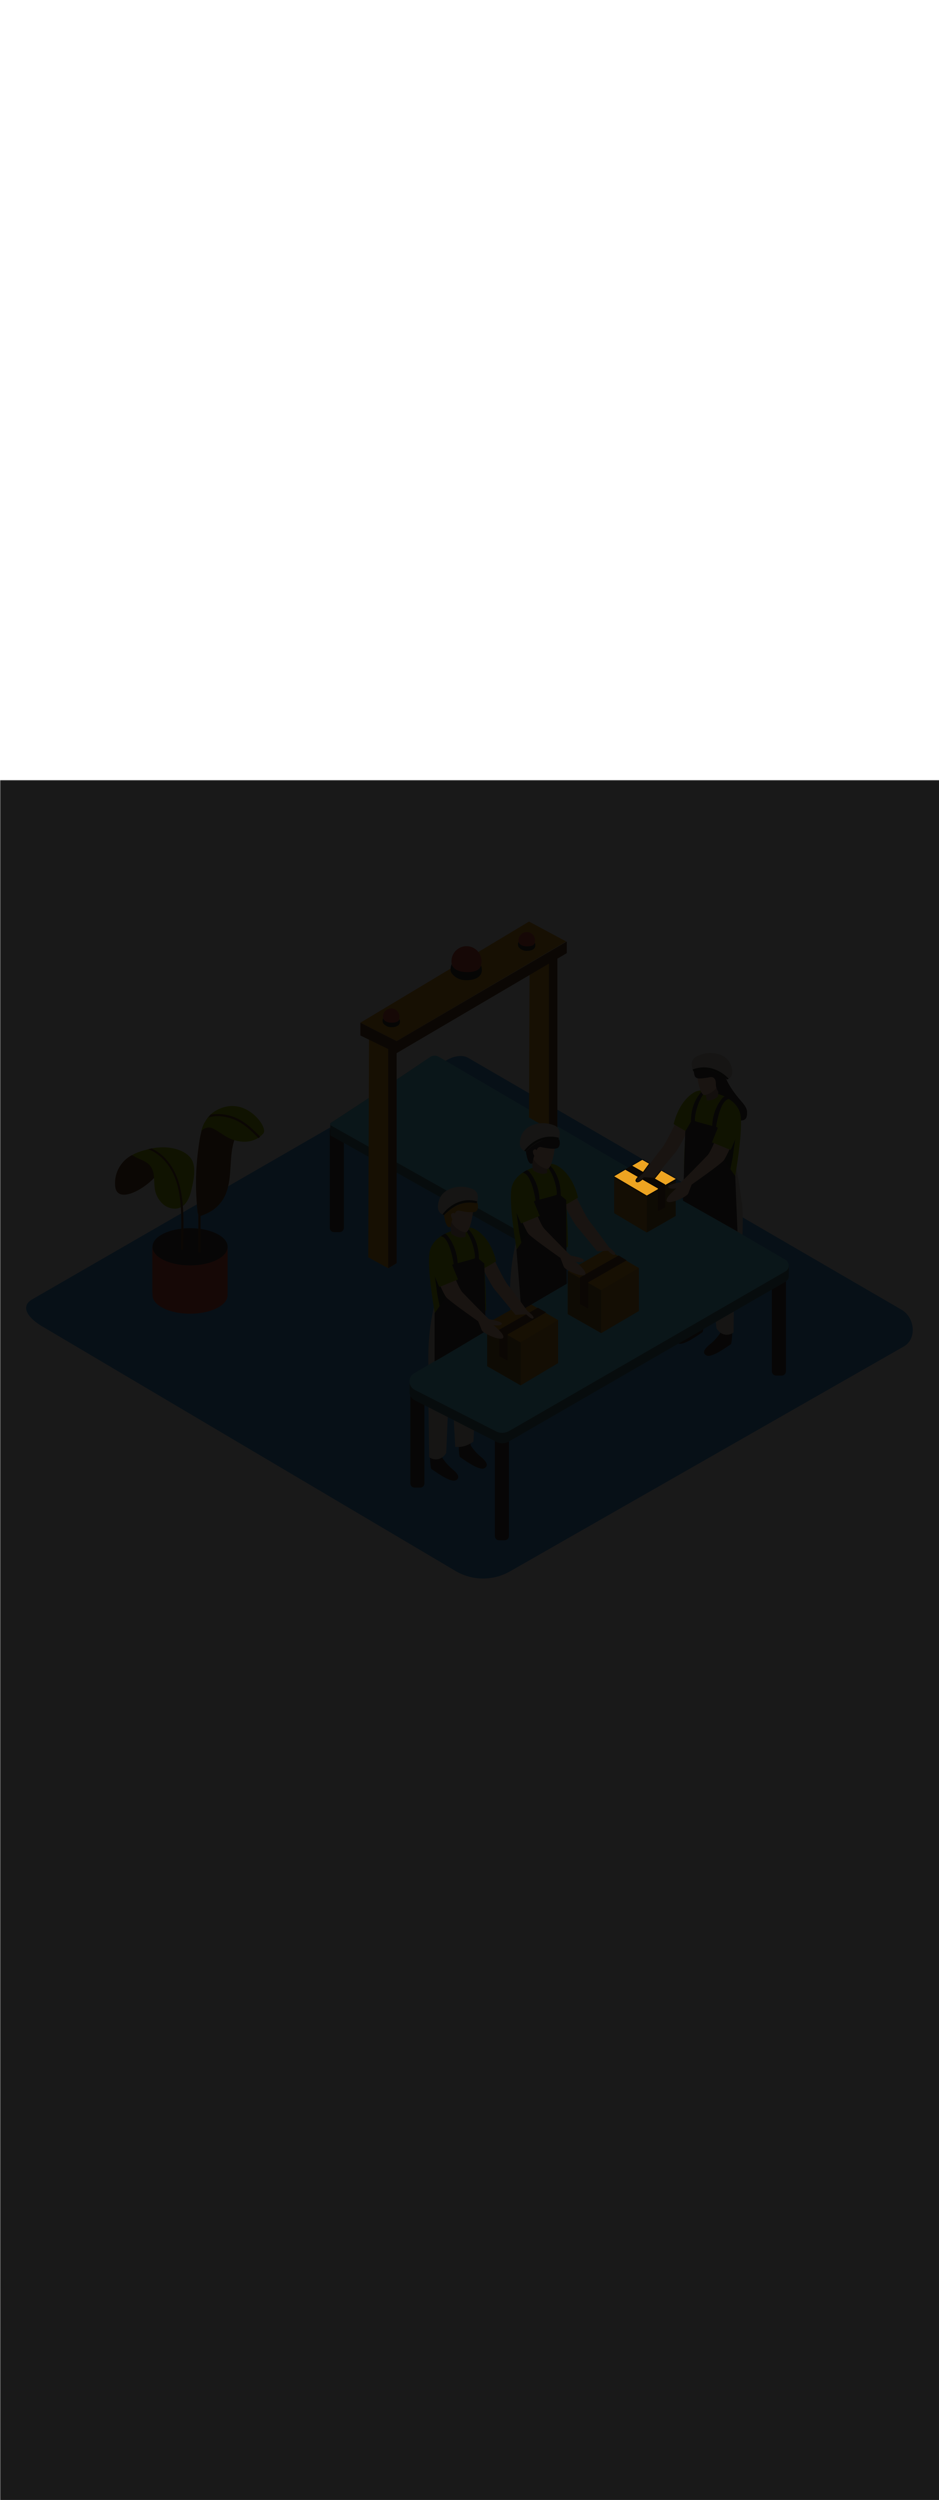 <ns0:svg xmlns:ns0="http://www.w3.org/2000/svg" version="1.1" id="Layer_1" x="0px" y="0px" viewBox="0 0 500 500" style="width: 188px;" xml:space="preserve" data-imageid="factory-worker-58" imageName="Factory Worker" class="illustrations_image"><ns0:defs><ns0:mask id="spotlight-mask"><ns0:rect x="0" y="0" width="100%" height="100%" fill="white" opacity="0.9" /><ns0:style type="text/css" fill="black" /><ns0:style type="text/css" style="" fill="black" /><ns0:path class="st6_factory-worker-58" points="359.8,212.2 342,202.1 327.1,210.8 344.4,221 &#09;" id="element_159" d="M 352.19 207.882 L 352.064 208.034 L 351.927 208.202 L 351.791 208.367 L 351.658 208.531 L 351.526 208.691 L 351.396 208.85 L 351.268 209.006 L 351.143 209.159 L 351.02 209.309 L 350.899 209.457 L 350.781 209.601 L 350.665 209.742 L 350.552 209.88 L 350.442 210.014 L 350.335 210.145 L 350.231 210.273 L 350.13 210.396 L 350.032 210.516 L 349.938 210.631 L 349.846 210.743 L 349.759 210.85 L 349.675 210.953 L 349.594 211.051 L 349.518 211.145 L 349.445 211.234 L 349.376 211.318 L 349.312 211.397 L 349.251 211.471 L 349.195 211.539 L 349.143 211.603 L 349.096 211.661 L 349.053 211.713 L 349.015 211.76 L 348.982 211.801 L 348.953 211.835 L 348.93 211.864 L 348.911 211.887 L 348.898 211.903 L 348.887 211.916 L 348.856 211.951 L 348.821 211.983 L 348.784 212.011 L 348.771 212.02 L 354.2 215.1 L 354.2 215.4 L 359.8 212.2 L 352.19 207.882 Z M 342.0 202.1 L 336.721 205.182 L 342.382 208.394 L 342.433 208.324 L 342.506 208.224 L 342.582 208.119 L 342.661 208.01 L 342.743 207.896 L 342.829 207.778 L 342.918 207.656 L 343.009 207.53 L 343.104 207.4 L 343.201 207.266 L 343.301 207.129 L 343.403 206.988 L 343.508 206.844 L 343.616 206.696 L 343.725 206.545 L 343.837 206.392 L 343.952 206.235 L 344.068 206.076 L 344.186 205.914 L 344.306 205.749 L 344.428 205.582 L 344.552 205.413 L 344.677 205.241 L 344.804 205.068 L 344.933 204.892 L 345.063 204.715 L 345.194 204.536 L 345.326 204.356 L 345.46 204.174 L 345.517 204.096 L 342.0 202.1 Z M 327.1 210.8 L 344.4 221.0 L 350.3 217.629 L 350.3 217.3 L 342.127 212.61 L 342.121 212.615 L 342.119 212.616 L 342.074 212.656 L 342.072 212.657 L 342.026 212.696 L 342.024 212.698 L 341.977 212.737 L 341.975 212.738 L 341.928 212.778 L 341.926 212.779 L 341.878 212.819 L 341.876 212.82 L 341.827 212.86 L 341.825 212.861 L 341.776 212.901 L 341.774 212.902 L 341.725 212.942 L 341.723 212.943 L 341.673 212.983 L 341.671 212.984 L 341.621 213.024 L 341.619 213.025 L 341.568 213.064 L 341.566 213.066 L 341.515 213.105 L 341.512 213.106 L 341.461 213.145 L 341.459 213.147 L 341.408 213.185 L 341.405 213.187 L 341.353 213.224 L 341.351 213.226 L 341.299 213.264 L 341.296 213.266 L 341.244 213.302 L 341.241 213.305 L 341.189 213.341 L 341.186 213.343 L 341.134 213.379 L 341.131 213.381 L 341.079 213.416 L 341.075 213.419 L 341.023 213.453 L 341.019 213.455 L 340.967 213.489 L 340.963 213.492 L 340.911 213.525 L 340.907 213.527 L 340.855 213.56 L 340.851 213.562 L 340.799 213.594 L 340.794 213.597 L 340.743 213.627 L 340.738 213.63 L 340.686 213.66 L 340.681 213.663 L 340.63 213.692 L 340.624 213.695 L 340.573 213.723 L 340.567 213.726 L 340.516 213.752 L 340.51 213.756 L 340.459 213.781 L 340.453 213.785 L 340.403 213.809 L 340.395 213.813 L 340.345 213.836 L 340.338 213.84 L 340.288 213.862 L 340.28 213.866 L 340.231 213.887 L 340.222 213.89 L 340.174 213.91 L 340.164 213.914 L 340.116 213.932 L 340.106 213.936 L 340.058 213.953 L 340.047 213.957 L 340 213.973 L 339.988 213.976 L 339.942 213.99 L 339.929 213.994 L 339.883 214.007 L 339.869 214.01 L 339.824 214.022 L 339.809 214.025 L 339.765 214.034 L 339.749 214.038 L 339.705 214.046 L 339.688 214.048 L 339.644 214.055 L 339.626 214.057 L 339.584 214.062 L 339.564 214.063 L 339.522 214.066 L 339.501 214.067 L 339.46 214.068 L 339.437 214.068 L 339.397 214.068 L 339.373 214.067 L 339.334 214.064 L 339.309 214.062 L 339.27 214.057 L 339.243 214.053 L 339.206 214.047 L 339.178 214.041 L 339.141 214.032 L 339.112 214.025 L 339.077 214.014 L 339.047 214.004 L 339.013 213.992 L 338.983 213.98 L 338.949 213.965 L 338.92 213.951 L 338.887 213.934 L 338.858 213.917 L 338.826 213.898 L 338.798 213.879 L 338.768 213.858 L 338.741 213.837 L 338.712 213.813 L 338.686 213.791 L 338.658 213.765 L 338.633 213.739 L 338.633 213.739 L 338.607 213.711 L 338.58 213.68 L 338.557 213.65 L 338.533 213.616 L 338.513 213.585 L 338.491 213.549 L 338.474 213.517 L 338.455 213.478 L 338.441 213.446 L 338.426 213.406 L 338.415 213.373 L 338.404 213.333 L 338.395 213.298 L 338.387 213.26 L 338.382 213.224 L 338.377 213.188 L 338.374 213.151 L 338.372 213.116 L 338.371 213.078 L 338.371 213.046 L 338.373 213.007 L 338.375 212.977 L 338.38 212.937 L 338.383 212.91 L 338.39 212.869 L 338.395 212.844 L 338.403 212.802 L 338.409 212.78 L 338.42 212.737 L 338.426 212.716 L 338.439 212.673 L 338.445 212.654 L 338.461 212.61 L 338.467 212.593 L 338.485 212.548 L 338.491 212.533 L 338.511 212.488 L 338.517 212.474 L 338.539 212.427 L 338.545 212.415 L 338.569 212.368 L 338.575 212.356 L 338.6 212.309 L 338.606 212.298 L 338.633 212.25 L 338.639 212.24 L 338.668 212.192 L 338.673 212.183 L 338.704 212.133 L 338.709 212.125 L 338.742 212.076 L 338.747 212.068 L 338.781 212.018 L 338.786 212.011 L 338.821 211.96 L 338.826 211.954 L 338.863 211.903 L 338.867 211.897 L 338.906 211.846 L 338.91 211.84 L 338.95 211.788 L 338.954 211.783 L 338.995 211.731 L 338.999 211.726 L 339.041 211.674 L 339.045 211.67 L 339.089 211.617 L 339.092 211.613 L 339.137 211.56 L 339.14 211.556 L 339.186 211.503 L 339.189 211.499 L 339.236 211.446 L 339.239 211.443 L 339.287 211.39 L 339.29 211.386 L 339.339 211.333 L 339.342 211.33 L 339.392 211.276 L 339.394 211.274 L 339.445 211.22 L 339.447 211.217 L 339.499 211.164 L 339.501 211.161 L 339.538 211.124 L 332.985 207.364 L 327.1 210.8 Z" fill="black" /><ns0:path class="st6_factory-worker-58" points="359.8,212.2 342,202.1 327.1,210.8 344.4,221 &#09;" id="element_159" d="M 352.19 207.882 L 352.064 208.034 L 351.927 208.202 L 351.791 208.367 L 351.658 208.531 L 351.526 208.691 L 351.396 208.85 L 351.268 209.006 L 351.143 209.159 L 351.02 209.309 L 350.899 209.457 L 350.781 209.601 L 350.665 209.742 L 350.552 209.88 L 350.442 210.014 L 350.335 210.145 L 350.231 210.273 L 350.13 210.396 L 350.032 210.516 L 349.938 210.631 L 349.846 210.743 L 349.759 210.85 L 349.675 210.953 L 349.594 211.051 L 349.518 211.145 L 349.445 211.234 L 349.376 211.318 L 349.312 211.397 L 349.251 211.471 L 349.195 211.539 L 349.143 211.603 L 349.096 211.661 L 349.053 211.713 L 349.015 211.76 L 348.982 211.801 L 348.953 211.835 L 348.93 211.864 L 348.911 211.887 L 348.898 211.903 L 348.887 211.916 L 348.856 211.951 L 348.821 211.983 L 348.784 212.011 L 348.771 212.02 L 354.2 215.1 L 354.2 215.4 L 359.8 212.2 L 352.19 207.882 Z M 342.0 202.1 L 336.721 205.182 L 342.382 208.394 L 342.433 208.324 L 342.506 208.224 L 342.582 208.119 L 342.661 208.01 L 342.743 207.896 L 342.829 207.778 L 342.918 207.656 L 343.009 207.53 L 343.104 207.4 L 343.201 207.266 L 343.301 207.129 L 343.403 206.988 L 343.508 206.844 L 343.616 206.696 L 343.725 206.545 L 343.837 206.392 L 343.952 206.235 L 344.068 206.076 L 344.186 205.914 L 344.306 205.749 L 344.428 205.582 L 344.552 205.413 L 344.677 205.241 L 344.804 205.068 L 344.933 204.892 L 345.063 204.715 L 345.194 204.536 L 345.326 204.356 L 345.46 204.174 L 345.517 204.096 L 342.0 202.1 Z M 327.1 210.8 L 344.4 221.0 L 350.3 217.629 L 350.3 217.3 L 342.127 212.61 L 342.121 212.615 L 342.119 212.616 L 342.074 212.656 L 342.072 212.657 L 342.026 212.696 L 342.024 212.698 L 341.977 212.737 L 341.975 212.738 L 341.928 212.778 L 341.926 212.779 L 341.878 212.819 L 341.876 212.82 L 341.827 212.86 L 341.825 212.861 L 341.776 212.901 L 341.774 212.902 L 341.725 212.942 L 341.723 212.943 L 341.673 212.983 L 341.671 212.984 L 341.621 213.024 L 341.619 213.025 L 341.568 213.064 L 341.566 213.066 L 341.515 213.105 L 341.512 213.106 L 341.461 213.145 L 341.459 213.147 L 341.408 213.185 L 341.405 213.187 L 341.353 213.224 L 341.351 213.226 L 341.299 213.264 L 341.296 213.266 L 341.244 213.302 L 341.241 213.305 L 341.189 213.341 L 341.186 213.343 L 341.134 213.379 L 341.131 213.381 L 341.079 213.416 L 341.075 213.419 L 341.023 213.453 L 341.019 213.455 L 340.967 213.489 L 340.963 213.492 L 340.911 213.525 L 340.907 213.527 L 340.855 213.56 L 340.851 213.562 L 340.799 213.594 L 340.794 213.597 L 340.743 213.627 L 340.738 213.63 L 340.686 213.66 L 340.681 213.663 L 340.63 213.692 L 340.624 213.695 L 340.573 213.723 L 340.567 213.726 L 340.516 213.752 L 340.51 213.756 L 340.459 213.781 L 340.453 213.785 L 340.403 213.809 L 340.395 213.813 L 340.345 213.836 L 340.338 213.84 L 340.288 213.862 L 340.28 213.866 L 340.231 213.887 L 340.222 213.89 L 340.174 213.91 L 340.164 213.914 L 340.116 213.932 L 340.106 213.936 L 340.058 213.953 L 340.047 213.957 L 340 213.973 L 339.988 213.976 L 339.942 213.99 L 339.929 213.994 L 339.883 214.007 L 339.869 214.01 L 339.824 214.022 L 339.809 214.025 L 339.765 214.034 L 339.749 214.038 L 339.705 214.046 L 339.688 214.048 L 339.644 214.055 L 339.626 214.057 L 339.584 214.062 L 339.564 214.063 L 339.522 214.066 L 339.501 214.067 L 339.46 214.068 L 339.437 214.068 L 339.397 214.068 L 339.373 214.067 L 339.334 214.064 L 339.309 214.062 L 339.27 214.057 L 339.243 214.053 L 339.206 214.047 L 339.178 214.041 L 339.141 214.032 L 339.112 214.025 L 339.077 214.014 L 339.047 214.004 L 339.013 213.992 L 338.983 213.98 L 338.949 213.965 L 338.92 213.951 L 338.887 213.934 L 338.858 213.917 L 338.826 213.898 L 338.798 213.879 L 338.768 213.858 L 338.741 213.837 L 338.712 213.813 L 338.686 213.791 L 338.658 213.765 L 338.633 213.739 L 338.633 213.739 L 338.607 213.711 L 338.58 213.68 L 338.557 213.65 L 338.533 213.616 L 338.513 213.585 L 338.491 213.549 L 338.474 213.517 L 338.455 213.478 L 338.441 213.446 L 338.426 213.406 L 338.415 213.373 L 338.404 213.333 L 338.395 213.298 L 338.387 213.26 L 338.382 213.224 L 338.377 213.188 L 338.374 213.151 L 338.372 213.116 L 338.371 213.078 L 338.371 213.046 L 338.373 213.007 L 338.375 212.977 L 338.38 212.937 L 338.383 212.91 L 338.39 212.869 L 338.395 212.844 L 338.403 212.802 L 338.409 212.78 L 338.42 212.737 L 338.426 212.716 L 338.439 212.673 L 338.445 212.654 L 338.461 212.61 L 338.467 212.593 L 338.485 212.548 L 338.491 212.533 L 338.511 212.488 L 338.517 212.474 L 338.539 212.427 L 338.545 212.415 L 338.569 212.368 L 338.575 212.356 L 338.6 212.309 L 338.606 212.298 L 338.633 212.25 L 338.639 212.24 L 338.668 212.192 L 338.673 212.183 L 338.704 212.133 L 338.709 212.125 L 338.742 212.076 L 338.747 212.068 L 338.781 212.018 L 338.786 212.011 L 338.821 211.96 L 338.826 211.954 L 338.863 211.903 L 338.867 211.897 L 338.906 211.846 L 338.91 211.84 L 338.95 211.788 L 338.954 211.783 L 338.995 211.731 L 338.999 211.726 L 339.041 211.674 L 339.045 211.67 L 339.089 211.617 L 339.092 211.613 L 339.137 211.56 L 339.14 211.556 L 339.186 211.503 L 339.189 211.499 L 339.236 211.446 L 339.239 211.443 L 339.287 211.39 L 339.29 211.386 L 339.339 211.333 L 339.342 211.33 L 339.392 211.276 L 339.394 211.274 L 339.445 211.22 L 339.447 211.217 L 339.499 211.164 L 339.501 211.161 L 339.538 211.124 L 332.985 207.364 L 327.1 210.8 Z" style="" fill="black" /></ns0:mask></ns0:defs><ns0:style type="text/css">
	.st0_factory-worker-58{fill:#4AA4E8;}
	.st1_factory-worker-58{fill:#473E39;}
	.st2_factory-worker-58{fill:#E0D6CD;}
	.st3_factory-worker-58{opacity:0.63;fill:url(#SVGID_1_);enable-background:new    ;}
	.st4_factory-worker-58{fill:#68E1FD;}
	.st5_factory-worker-58{opacity:0.61;fill:#3A3935;enable-background:new    ;}
	.st6_factory-worker-58{fill:#EDA421;}
	.st7_factory-worker-58{fill:#754C24;}
	.st8_factory-worker-58{fill:#E05342;}
	.st9_factory-worker-58{fill:#3A3935;}
	.st10_factory-worker-58{opacity:0.63;fill:url(#SVGID_00000002357216511214276740000009219274794042331277_);enable-background:new    ;}
	.st11_factory-worker-58{opacity:0.5;fill:#3A3935;enable-background:new    ;}
	.st12_factory-worker-58{opacity:0.2;fill:#3A3935;enable-background:new    ;}
	.st13_factory-worker-58{opacity:0.63;fill:url(#SVGID_00000062879558210823061030000003876816625058579846_);enable-background:new    ;}
	.st14_factory-worker-58{opacity:0.63;fill:url(#SVGID_00000107563316759563581290000009093506711244094644_);enable-background:new    ;}
	.st15_factory-worker-58{fill:#FFC8A9;}
	.st16_factory-worker-58{fill:#A2C609;}
	.st17_factory-worker-58{opacity:0.3;fill:#3A3935;enable-background:new    ;}
	.st18_factory-worker-58{opacity:0.63;fill:url(#SVGID_00000084514778806881865860000017573732512895611789_);enable-background:new    ;}
</ns0:style>
<ns0:path id="field_factory-worker-58" class="st0_factory-worker-58" d="M243,421L23.1,291c-7-3.9-13-10.4-6.2-14.6l220.7-127.2c3.3-2.1,8.3-3.4,11.7-1.4l230.8,134&#10;&#09;c7,4.1,8.3,15.4,1.2,19.5L272,420.7C263.1,426,252,426.1,243,421z" />
<ns0:g id="factory-workers_factory-worker-58">
	<ns0:path class="st1_factory-worker-58" d="M367.8,275.6c0,0,1.1,11,0.5,12.2c-1.4,2.3-3.2,4.3-5.3,5.9c-2.1,1.7-4.9,4.5-1.9,6s12-5.5,12.9-5.9&#10;&#09;&#09;s1-12.4,1-12.4" />
	<ns0:path class="st1_factory-worker-58" d="M383,282c0,0,1.1,11,0.5,12.2c-1.5,2.2-3.3,4.3-5.4,5.9c-2.1,1.7-4.9,4.5-1.9,6s12-5.5,12.9-5.9s1-12.4,1-12.4&#10;&#09;&#09;" />
	<ns0:path class="st2_factory-worker-58" d="M390.9,234.7c0.2,5,0.2,10.1-0.1,15.4c0,0.4,0.1,0.8,0.4,1.1c-0.3,17.3-0.6,42.1-0.6,42.5c0,0.6-5.4,3.7-9.1-2&#10;&#09;&#09;l-4.4-41.5l-0.4,38.2c0,0-6,3.5-9.6-2.8l-2.7-57.9L390.9,234.7z" />
	<ns0:path class="st1_factory-worker-58" d="M371.8,267.1c0,0,1.1,11,0.5,12.2c-1.5,2.3-3.3,4.3-5.3,6c-2.1,1.7-4.9,4.5-1.9,6s12-5.5,12.9-5.9&#10;&#09;&#09;s1-12.4,1-12.4" />
	<ns0:path class="st2_factory-worker-58" d="M380.7,278l2.5-46.6l1.8,43.8c2.2-1.5,4.4-2.9,6.5-4.5c1.1-5.9,2.3-11.8,3.4-17.7c0.3-9.4,1.1-18.9,0.2-28.3&#10;&#09;&#09;l-26.9-5.4l2.7,57.9c2,1.5,4.3,2.5,6.8,2.8C378.7,279.3,379.7,278.7,380.7,278z" />
	<ns0:path class="st1_factory-worker-58" d="M295.1,305.9c0,0-1.1,11-0.5,12.2c1.5,2.2,3.3,4.2,5.3,5.9c2.1,1.7,4.9,4.5,1.9,6s-12-5.5-12.9-5.9&#10;&#09;&#09;s-1-12.3-1-12.3" />
	<ns0:path class="st1_factory-worker-58" d="M280,312.2c0,0-1.1,11-0.5,12.2c1.5,2.3,3.3,4.3,5.3,6c2.1,1.7,4.9,4.5,1.9,6s-12-5.5-12.9-5.9s-1-12.3-1-12.3&#10;&#09;&#09;" />
	<ns0:path class="st2_factory-worker-58" d="M271.7,267.6c-0.2,5,0.2,7.5,0.5,12.8c0,0.4-0.1,0.8-0.4,1.1c0.3,17.3,0.6,42.1,0.6,42.5c0,0.6,5.4,3.7,9.1-2&#10;&#09;&#09;l2.2-51.8l2.6,48.5c3.5,0.4,6.9-0.7,9.7-2.8l2.7-57.9L271.7,267.6z" />
	
		<ns0:linearGradient id="SVGID_1_-factory-worker-58" gradientUnits="userSpaceOnUse" x1="227.899" y1="97.151" x2="407.789" y2="216.521" gradientTransform="matrix(1 0 0 -1 0 502)">
		<ns0:stop offset="0" style="stop-color:#4AA4E8;stop-opacity:0" />
		<ns0:stop offset="0.99" style="stop-color:#754C24" />
	</ns0:linearGradient>
	<ns0:polyline class="st3_factory-worker-58" points="219.4,375.8 268.5,404.5 417.4,313.8 368.6,286.5 &#09;" />
	<ns0:path class="st1_factory-worker-58" d="M251.2,341.9c0,0-1.1,11-0.5,12.2c1.5,2.2,3.3,4.3,5.3,5.9c2.1,1.7,4.9,4.5,1.9,6.1s-12-5.5-12.9-5.9&#10;&#09;&#09;s-0.9-12.3-0.9-12.3" />
	<ns0:path class="st1_factory-worker-58" d="M236,348.3c0,0-1.1,11-0.5,12.2c1.5,2.3,3.3,4.3,5.3,6c2.1,1.7,4.9,4.5,1.9,6s-12-5.5-12.9-5.9s-1-12.3-1-12.3&#10;&#09;&#09;" />
	<ns0:path class="st2_factory-worker-58" d="M228.2,301c-0.2,5-0.2,10.1,0.1,15.4c0,0.4-0.1,0.8-0.4,1.1c0.3,17.3,0.6,42.1,0.6,42.5c0,0.6,5.4,3.7,9.1-2&#10;&#09;&#09;l2.2-51.8l2.6,48.5c3.5,0.4,6.9-0.7,9.7-2.8l2.7-57.9L228.2,301z" />
	<ns0:path class="st1_factory-worker-58" d="M177.9,184.2h2.9c1.3,0,2.3,1,2.3,2.3v51.7c0,1.3-1,2.3-2.3,2.3h-2.9c-1.3,0-2.3-1-2.3-2.3v-51.7&#10;&#09;&#09;C175.6,185.2,176.6,184.2,177.9,184.2z" />
	<ns0:path class="st1_factory-worker-58" d="M220.8,320.1h2.9c1.3,0,2.3,1,2.3,2.3v51.7c0,1.3-1,2.3-2.3,2.3h-2.9c-1.3,0-2.3-1-2.3-2.3v-51.7&#10;&#09;&#09;C218.4,321.2,219.5,320.1,220.8,320.1z" />
	<ns0:path class="st1_factory-worker-58" d="M265.8,344.9h2.9c1.3,0,2.3,1,2.3,2.3v54.9c0,1.3-1,2.3-2.3,2.3h-2.9c-1.3,0-2.3-1-2.3-2.3v-54.9&#10;&#09;&#09;C263.5,346,264.5,344.9,265.8,344.9z" />
	<ns0:path class="st1_factory-worker-58" d="M413.3,257.3h2.9c1.3,0,2.3,1,2.3,2.3v54.9c0,1.3-1,2.3-2.3,2.3h-2.9c-1.3,0-2.3-1-2.3-2.3v-54.9&#10;&#09;&#09;C411,258.3,412,257.3,413.3,257.3z" />
	<ns0:polygon class="st4_factory-worker-58 targetColor" points="420,258.2 420,263.6 417.4,265.6 416.4,259.5 &#09;" style="fill: rgb(104, 225, 253);" />
	<ns0:polygon class="st5_factory-worker-58" points="420,258.2 420,263.6 417.4,265.6 416.4,259.5 &#09;" />
	<ns0:path class="st4_factory-worker-58 targetColor" d="M418.2,260.5L227.1,148.7c-16.9,11.5-34.1,22.7-51.2,33.9v6.4l132.4,74.4c1.7,0.9,2.3,3.1,1.3,4.8&#10;&#09;&#09;c-0.3,0.5-0.7,1-1.3,1.3l-87.6,51.4l-2.6-1.5v5.8c0,0.2,0,0.3,0,0.5v0.8h0.1c0.3,1.5,1.3,2.7,2.6,3.4l43.4,22.1&#10;&#09;&#09;c2.2,1.1,4.8,1,6.9-0.2l147.1-84.9c1.7-1,2.3-3.1,1.3-4.8C419.2,261.3,418.8,260.8,418.2,260.5z" style="fill: rgb(104, 225, 253);" />
	<ns0:path class="st5_factory-worker-58" d="M418.2,260.5L227.1,148.7c-16.9,11.5-34.1,22.7-51.2,33.9v6.4l132.4,74.4c1.7,0.9,2.3,3.1,1.3,4.8&#10;&#09;&#09;c-0.3,0.5-0.7,1-1.3,1.3l-87.6,51.4l-2.6-1.5v5.8c0,0.2,0,0.3,0,0.5v0.8h0.1c0.3,1.5,1.3,2.7,2.6,3.4l43.4,22.1&#10;&#09;&#09;c2.2,1.1,4.8,1,6.9-0.2l147.1-84.9c1.7-1,2.3-3.1,1.3-4.8C419.2,261.3,418.8,260.8,418.2,260.5z" />
	<ns0:path class="st4_factory-worker-58 targetColor" d="M418.2,255.2l-184.6-108c-1.4-0.8-3.1-0.8-4.5,0.1c-17.6,12-35.4,23.7-53.2,35.3v1L308.3,258&#10;&#09;&#09;c1.7,0.9,2.3,3.1,1.3,4.8c-0.3,0.5-0.7,1-1.3,1.3l-87.8,51.5c-2.4,1.4-3.2,4.4-1.8,6.8c0.5,0.8,1.2,1.5,2.1,2l43.4,22.1&#10;&#09;&#09;c2.2,1.1,4.8,1,6.9-0.2l147.1-84.9c1.7-1,2.3-3.1,1.3-4.8C419.2,256,418.8,255.5,418.2,255.2z" style="fill: rgb(104, 225, 253);" />
	<ns0:path class="st6_factory-worker-58" d="M296.8,188.1V93.5L282,97.9l-0.3,81.6C286.7,182.5,291.8,185.1,296.8,188.1z" />
	<ns0:path class="st7_factory-worker-58" d="M296.8,188.1V93.5l-4.5,1.3v90.7C293.8,186.3,295.3,187.2,296.8,188.1z" />
	<ns0:polygon class="st6_factory-worker-58" points="191.9,129.1 211.2,138.9 301.5,85.9 281.7,75.3 &#09;" />
	<ns0:polygon class="st7_factory-worker-58" points="211.2,145.3 301.8,92.1 301.8,85.9 211.2,138.9 &#09;" />
	<ns0:polygon class="st6_factory-worker-58" points="196.5,134.7 196.1,253.9 206.7,259.7 211.2,257 211.2,138.9 &#09;" />
	<ns0:polygon class="st7_factory-worker-58" points="206.7,259.7 206.7,138.9 211.2,141.3 211.2,257 &#09;" />
	<ns0:circle class="st8_factory-worker-58" cx="208.3" cy="125.9" r="4.4" />
	<ns0:path class="st9_factory-worker-58" d="M204,126.7c0,0,0.4,2.3,4.4,2.4c4.2,0.1,4.3-2,4.3-2c0.3,0.7,0.3,1.4,0.2,2.1c-0.3,1.1-1.5,2.3-4.4,2.3&#10;&#09;&#09;c-1.7,0.1-3.3-0.7-4.4-2C203.6,128.6,203.6,127.6,204,126.7z" />
	<ns0:circle class="st8_factory-worker-58" cx="248.4" cy="96.4" r="8" />
	<ns0:path class="st9_factory-worker-58" d="M240.5,97.9c0,0.1,0.7,4.1,7.9,4.3c7.5,0.2,7.7-3.6,7.7-3.6c0.5,1.2,0.6,2.5,0.3,3.8c-0.5,1.9-2.7,4.1-8,4.1&#10;&#09;&#09;c-3.1,0.1-6-1.2-7.9-3.7C239.2,100.8,240.5,97.9,240.5,97.9z" />
	<ns0:polygon class="st7_factory-worker-58" points="191.9,129.1 191.9,135.9 211.2,145.3 211.2,138.9 &#09;" />
	<ns0:circle class="st8_factory-worker-58" cx="280.5" cy="85.3" r="4.4" />
	<ns0:path class="st9_factory-worker-58" d="M276.1,86.1c0,0,0.4,2.3,4.4,2.4c4.2,0.1,4.3-2,4.3-2c0.3,0.7,0.3,1.4,0.2,2.1c-0.3,1.1-1.5,2.3-4.4,2.3&#10;&#09;&#09;c-1.7,0.1-3.3-0.7-4.4-2C275.7,88,275.7,87,276.1,86.1z" />
	
		<ns0:linearGradient id="SVGID_00000124131632111508491960000006013261234445777280_-factory-worker-58" gradientUnits="userSpaceOnUse" x1="365.742" y1="249.598" x2="350.792" y2="271.348" gradientTransform="matrix(1 0 0 -1 0 502)">
		<ns0:stop offset="0" style="stop-color:#4AA4E8;stop-opacity:0" />
		<ns0:stop offset="0.99" style="stop-color:#754C24" />
	</ns0:linearGradient>
	<ns0:path style="opacity:0.63;fill:url(#SVGID_00000124131632111508491960000006013261234445777280_);enable-background:new    ;" d="&#10;&#09;&#09;M356.6,227l-18.1,10.6l15.7,9.2l18.1-9.7C367.1,233.6,361.9,230.3,356.6,227z" />
	<ns0:polyline class="st6_factory-worker-58" points="359.8,212.2 359.8,231.9 344.4,240.7 327.1,230.4 327.1,210.8 &#09;" />
	<ns0:polyline class="st11_factory-worker-58" points="359.8,212.2 359.8,231.9 344.4,240.7 327.1,230.4 327.1,210.8 &#09;" />
	<ns0:polygon class="st6_factory-worker-58" points="359.8,212.2 342,202.1 327.1,210.8 344.4,221 &#09;" />
	<ns0:polygon class="st6_factory-worker-58" points="344.4,221 344.4,240.7 327.1,230.4 327.1,210.8 &#09;" />
	<ns0:polygon class="st12_factory-worker-58" points="344.4,221 344.4,240.7 327.1,230.4 327.1,210.8 &#09;" />
	<ns0:polygon class="st7_factory-worker-58" points="354.2,215.1 336.4,205 332.7,207.2 350.3,217.3 350.3,229.4 354.2,227.4 &#09;" />
	
		<ns0:linearGradient id="SVGID_00000163752388722065511110000010695988412360062125_-factory-worker-58" gradientUnits="userSpaceOnUse" x1="301.172" y1="167.238" x2="283.282" y2="193.279" gradientTransform="matrix(1 0 0 -1 0 502)">
		<ns0:stop offset="0" style="stop-color:#4AA4E8;stop-opacity:0" />
		<ns0:stop offset="0.99" style="stop-color:#754C24" />
	</ns0:linearGradient>
	<ns0:path style="opacity:0.63;fill:url(#SVGID_00000163752388722065511110000010695988412360062125_);enable-background:new    ;" d="&#10;&#09;&#09;M290.2,304.3L268.5,317l18.8,11l21.7-11.6C302.7,312.3,296.5,308.3,290.2,304.3z" />
	<ns0:polyline class="st6_factory-worker-58" points="259.4,289 259.4,311.8 277.2,322 297.2,310.1 297.2,287.3 &#09;" />
	<ns0:polyline class="st11_factory-worker-58" points="259.4,289 259.4,311.8 277.2,322 297.2,310.1 297.2,287.3 &#09;" />
	<ns0:polygon class="st6_factory-worker-58" points="259.4,289 280,277.3 297.2,287.3 277.2,299.2 &#09;" />
	<ns0:polygon class="st6_factory-worker-58" points="277.2,299.2 277.2,322 297.2,310.1 297.2,287.3 &#09;" />
	<ns0:polygon class="st12_factory-worker-58" points="277.2,299.2 277.2,322 297.2,310.1 297.2,287.3 &#09;" />
	<ns0:polygon class="st7_factory-worker-58" points="265.8,292.4 286.4,280.7 290.8,283.2 270.3,294.9 270.3,308.9 265.8,306.5 &#09;" />
	
		<ns0:linearGradient id="SVGID_00000065755235189220674860000009540863709748096169_-factory-worker-58" gradientUnits="userSpaceOnUse" x1="344.073" y1="194.965" x2="326.183" y2="220.995" gradientTransform="matrix(1 0 0 -1 0 502)">
		<ns0:stop offset="0" style="stop-color:#4AA4E8;stop-opacity:0" />
		<ns0:stop offset="0.99" style="stop-color:#754C24" />
	</ns0:linearGradient>
	<ns0:path style="opacity:0.63;fill:url(#SVGID_00000065755235189220674860000009540863709748096169_);enable-background:new    ;" d="&#10;&#09;&#09;M333.1,276.6l-21.7,12.7l18.8,11l21.6-11.6C345.6,284.6,339.4,280.5,333.1,276.6z" />
	<ns0:polyline class="st6_factory-worker-58" points="302.3,261.3 302.3,284.1 320.1,294.2 340.2,282.4 340.2,259.6 &#09;" />
	<ns0:polyline class="st11_factory-worker-58" points="302.3,261.3 302.3,284.1 320.1,294.2 340.2,282.4 340.2,259.6 &#09;" />
	<ns0:polygon class="st6_factory-worker-58" points="302.3,261.3 322.9,249.5 340.2,259.6 320.1,271.4 &#09;" />
	<ns0:polygon class="st6_factory-worker-58" points="320.1,271.4 320.1,294.2 340.2,282.4 340.2,259.6 &#09;" />
	<ns0:polygon class="st12_factory-worker-58" points="320.1,271.4 320.1,294.2 340.2,282.4 340.2,259.6 &#09;" />
	<ns0:polygon class="st7_factory-worker-58" points="308.8,264.6 329.4,252.9 333.7,255.5 313.2,267.2 313.2,281.2 308.8,278.8 &#09;" />
	<ns0:path class="st15_factory-worker-58" d="M306.3,220.6c0,0,5.7,11.9,7.8,14.4s10.2,13.6,10.2,13.6s4.1,3,3.2,3.9s-3.8-2.1-3.8-2.1l-5.7,0.3&#10;&#09;&#09;c0,0-8.9-10.9-10.9-13.2s-7.4-13-7.4-13" />
	<ns0:path class="st2_factory-worker-58" d="M274.7,245.7c0,0.1,0,0.2,0,0.3c-1.7,7.1-2.7,14.3-3,21.6c9.5,3.6,20.9-1.1,28.6-8.8L274.7,245.7z" />
	<ns0:path class="st16_factory-worker-58" d="M284.9,205.9c0,0-10,2.4-12.3,10.2s3,36.3,3,36.3s16.1,6.1,26.8-4.3c0,0,0-39.9-6-43.1&#10;&#09;&#09;C291.9,202.6,284.9,205.9,284.9,205.9z" />
	<ns0:path class="st16_factory-worker-58" d="M295.7,204.7c0,0,8.5,2.9,12.1,17.4c0,0-5.9,3.7-8.1,4.5" />
	<ns0:path class="st1_factory-worker-58" d="M301.5,223.4l-2.9-2.4c0-13.1-7.9-17.9-7.9-17.9l-0.8,0.7c5.9,5.9,7,16.4,6.5,16.8s-9.1,2.6-9.1,2.6&#10;&#09;&#09;c-0.1-1.7-0.3-3.4-0.7-5.1c-0.3-1.4-0.8-2.8-1.4-4.2c-0.5-1.1-1-2.2-1.7-3.2c-0.5-0.8-1-1.5-1.6-2.2c-0.2-0.4-0.6-0.6-1-0.8&#10;&#09;&#09;c-0.2-0.1-0.3-0.1-0.5-0.1c-0.7,0.4-1.4,0.8-2.1,1.3c4.9,0.4,6.9,14.8,6.9,14.8s-2.5,0.2-1.6,7.1s-8.6,19-8.6,19l2.6,32.3&#10;&#09;&#09;l24.1-14.1L301.5,223.4z" />
	<ns0:path class="st9_factory-worker-58" d="M281.6,236.6l-7.3-11.9l0.3,3.5c0,0,0.1,0.1,0.1,0.2c0.7,3.6,1.5,10.7,1.7,11.7l1.2,6l4.6-6.6L281.6,236.6z" />
	<ns0:path class="st15_factory-worker-58" d="M284.9,228.4c0,0,2.9,8.2,5.1,10.5s13.6,14,14,14.1s7.2,1.2,6.9,2.6s-4.4,0.7-4.4,0.7s6.4,5.1,5.1,6.8&#10;&#09;&#09;s-10.7-2.3-11.4-4.2s-1.8-4.7-1.8-4.7s-15.5-10.8-17.1-12.9s-5.4-11.3-5.4-11.3S279.7,225.8,284.9,228.4z" />
	<ns0:path class="st16_factory-worker-58" d="M273.1,225.6c0,0,4.1,10,4.3,10.2s9-3.7,10-3.9l-4.6-11.3" />
	<ns0:path class="st15_factory-worker-58" d="M287.3,209.2c1.3,0.4,2.7,0.3,4-0.1v-6.7l-8.1-1.2l0.5,6.2C284.8,208.3,286,208.9,287.3,209.2z" />
	<ns0:path class="st17_factory-worker-58" d="M287.3,209.2c1.3,0.4,2.7,0.3,4-0.1v-6.7l-8.1-1.2l0.5,6.2C284.8,208.3,286,208.9,287.3,209.2z" />
	<ns0:path class="st15_factory-worker-58" d="M295.6,192.9c0.3,0.3-1.3,14.1-4.3,13.9s-8.4-4-8.4-9.4S291.9,188.2,295.6,192.9z" />
	<ns0:path class="st1_factory-worker-58" d="M291.1,186.7c-7.9-0.9-11.4,4.4-11.3,8s1.1,9.3,3,9.4c0.3,0,0.5-0.1,0.8-0.2c0.1-1.4,0.4-2.7,0.9-4&#10;&#09;&#09;c-0.5-0.9-1.3-2.5-0.2-3.2c0.4-0.4,1.1-0.3,1.4,0.1c0.1,0.1,0.1,0.1,0.1,0.2c0.1-1,1-1.8,2-1.8c0,0,7.2,1.7,9.2,0.5&#10;&#09;&#09;S298.9,187.6,291.1,186.7z" />
	<ns0:path class="st2_factory-worker-58" d="M287.8,182.6c-4.8,0.4-9.4,2.9-10.6,7.7s0.4,6.6,2.9,7.3c0,0,7.8-8.9,17.1-6.3c0.7,0.2,0.8-2.6,0.8-3&#10;&#09;&#09;c0.2-1.9-0.9-3.8-2.7-4.5C292.9,182.8,290.3,182.4,287.8,182.6z" />
	<ns0:path class="st9_factory-worker-58" d="M280,197.6l-0.9-0.3c0,0,6.8-10.1,18.5-7l-0.3,1.1c-3.3-0.8-6.8-0.5-10,0.8C284.6,193.5,282.1,195.3,280,197.6&#10;&#09;&#09;z" />
	<ns0:path class="st15_factory-worker-58" d="M262.8,254.4c0,0,5.6,11.9,7.8,14.4s10.2,13.6,10.2,13.6s4.1,3,3.2,3.9s-3.8-2.1-3.8-2.1l-5.7,0.3&#10;&#09;&#09;c0,0-8.9-10.9-10.9-13.2s-7.4-13-7.4-13" />
	<ns0:path class="st2_factory-worker-58" d="M231.2,279.5c0,0.1,0,0.2,0,0.3c-1.7,7.1-2.7,14.3-3,21.6c9.5,3.6,20.9-1.1,28.6-8.8L231.2,279.5z" />
	<ns0:path class="st16_factory-worker-58" d="M241.3,239.7c0,0-10,2.4-12.3,10.3s3,36.3,3,36.3s16.1,6.1,26.8-4.3c0,0,0-39.9-6-43.1&#10;&#09;&#09;C248.4,236.4,241.3,239.7,241.3,239.7z" />
	<ns0:path class="st16_factory-worker-58" d="M252.1,238.6c0,0,8.5,2.9,12.1,17.4c0,0-5.9,3.7-8.1,4.5" />
	<ns0:path class="st1_factory-worker-58" d="M257.9,257.2l-2.9-2.4c0-13.1-7.9-17.9-7.9-17.9l-0.8,0.7c5.9,5.9,7,16.4,6.5,16.8s-9.1,2.6-9.1,2.6&#10;&#09;&#09;c-0.1-1.7-0.3-3.4-0.8-5.1c-0.3-1.4-0.8-2.8-1.4-4.2c-0.5-1.1-1-2.2-1.7-3.2c-0.5-0.8-1-1.5-1.6-2.2c-0.2-0.4-0.6-0.6-0.9-0.8&#10;&#09;&#09;c-0.2-0.1-0.3-0.1-0.5-0.1c-0.7,0.4-1.4,0.8-2.1,1.3c4.9,0.4,6.9,14.8,6.9,14.8s-2.5,0.2-1.6,7.1s-8.6,19-8.6,19v25.6&#10;&#09;&#09;c-0.6,0.7,27.2-16,27.2-16L257.9,257.2z" />
	<ns0:path class="st9_factory-worker-58" d="M238.1,270.4l-7.3-11.9l0.3,3.5c0,0.1,0,0.1,0.1,0.2c0.7,3.6,1.5,10.7,1.7,11.7l1.2,6l4.6-6.6L238.1,270.4z" />
	<ns0:path class="st15_factory-worker-58" d="M241.3,262.2c0,0,2.9,8.2,5.1,10.5s13.6,14,14,14.1s7.2,1.2,6.8,2.5s-4.4,0.7-4.4,0.7s6.4,5.1,5.1,6.8&#10;&#09;&#09;s-10.7-2.3-11.4-4.2s-1.9-4.7-1.9-4.7s-15.5-10.8-17.1-12.9s-5.4-11.3-5.4-11.3S236.1,259.7,241.3,262.2z" />
	<ns0:path class="st16_factory-worker-58" d="M229.6,259.4c0,0,4.1,10,4.3,10.2s9-3.7,10-3.9l-4.6-11.3" />
	<ns0:path class="st15_factory-worker-58" d="M243.8,243.1c1.3,0.4,2.7,0.3,4.1-0.1v-6.7l-8.1-1.2l0.5,6.2C241.3,242.1,242.5,242.7,243.8,243.1z" />
	<ns0:path class="st17_factory-worker-58" d="M243.8,243.1c1.3,0.4,2.7,0.3,4.1-0.1v-6.7l-8.1-1.2l0.5,6.2C241.3,242.1,242.5,242.7,243.8,243.1z" />
	<ns0:path class="st15_factory-worker-58" d="M252.1,226.7c0.3,0.3-1.3,14.1-4.3,13.9s-8.4-4-8.4-9.4S248.4,222,252.1,226.7z" />
	<ns0:path class="st6_factory-worker-58" d="M247.5,220.5c-7.9-0.9-11.4,4.4-11.3,8s1.1,9.3,3,9.4c0.3,0,0.5-0.1,0.8-0.2c0.1-1.4,0.4-2.7,0.9-4&#10;&#09;&#09;c-0.5-0.9-1.3-2.5-0.2-3.2c0.4-0.3,1.1-0.3,1.4,0.1c0,0.1,0.1,0.1,0.1,0.2c0.1-1,1-1.8,2-1.8c0,0,7.2,1.7,9.2,0.5&#10;&#09;&#09;S255.4,221.4,247.5,220.5z" />
	<ns0:path class="st2_factory-worker-58" d="M244.2,216.4c-4.8,0.4-9.4,2.9-10.6,7.7s0.4,6.6,2.9,7.3c0,0,7.8-8.9,17.1-6.3c0.7,0.2,0.8-2.6,0.8-3&#10;&#09;&#09;c0.2-1.9-0.9-3.8-2.7-4.5C249.3,216.6,246.8,216.2,244.2,216.4z" />
	<ns0:path class="st9_factory-worker-58" d="M236.5,231.4l-0.9-0.3c0,0,6.8-10.1,18.5-7l-0.3,1.1c-3.3-0.8-6.8-0.5-10,0.8&#10;&#09;&#09;C241.1,227.3,238.6,229.2,236.5,231.4z" />
	<ns0:path class="st1_factory-worker-58" d="M386.5,158.5c0,0,1,3.2,5.1,8.6s7.1,6.9,6,11.9s-11.1-0.2-16.1-0.6s-6-8.1-5.4-11.8" />
	<ns0:path class="st15_factory-worker-58" d="M360.2,181.5c0,0-5.6,11.9-7.8,14.4s-10.2,13.6-10.2,13.6s-4.1,3-3.2,3.9s3.8-2.1,3.8-2.1l5.7,0.3&#10;&#09;&#09;c0,0,8.9-10.9,10.9-13.2s7.4-13,7.4-13" />
	<ns0:path class="st2_factory-worker-58" d="M366.2,219.7l25.8-13.3c1.5,7.2,2.6,14.5,3.3,21.8C385.8,232.3,374,227.5,366.2,219.7z" />
	<ns0:path class="st16_factory-worker-58" d="M381.7,166.8c0,0,10,2.4,12.3,10.2s-3,36.3-3,36.3s-16.1,6.1-26.8-4.3c0,0,0-39.9,6-43.1&#10;&#09;&#09;C374.6,163.6,381.7,166.8,381.7,166.8z" />
	<ns0:path class="st16_factory-worker-58" d="M370.8,165.6c0,0-8.4,2.9-12.1,17.4c0,0,5.9,3.7,8.1,4.5" />
	<ns0:path class="st1_factory-worker-58" d="M364.9,186.9l3-5.1c0-13.1,7.9-17.9,7.9-17.9l0.8,0.7c-5.9,5.9-7,16.4-6.5,16.8s9.1,2.6,9.1,2.6&#10;&#09;&#09;c0.1-1.7,0.3-3.4,0.7-5.1c0.3-1.4,0.8-2.8,1.4-4.2c0.5-1.1,1-2.2,1.7-3.2c0.5-0.8,1-1.5,1.6-2.2c0.2-0.4,0.6-0.6,1-0.8&#10;&#09;&#09;c0.1,0,0.4-0.1,0.5-0.1c0.7,0.4,1.4,0.8,2.1,1.3c-4.9,0.4-6.9,14.8-6.9,14.8s2.5,0.2,1.6,7.1s8.6,19,8.6,19l1.2,29.6l-29-16.4&#10;&#09;&#09;L364.9,186.9z" />
	<ns0:path class="st15_factory-worker-58" d="M374.7,163.3L374.7,163.3c0.2,0.3,0.4,0.5,0.4,0.8c0.5,2.1,0.9,4.2,1.3,6.3c0.8,0.1,1.6,0,2.4-0.2&#10;&#09;&#09;c1.3-0.3,2.5-1,3.5-1.9l0.5-6.2L374.7,163.3z" />
	<ns0:path class="st17_factory-worker-58" d="M374.7,163.3L374.7,163.3c0.2,0.3,0.4,0.5,0.4,0.8c0.5,2.1,0.9,4.2,1.3,6.3c0.8,0.1,1.6,0,2.4-0.2&#10;&#09;&#09;c1.3-0.3,2.5-1,3.5-1.9l0.5-6.2L374.7,163.3z" />
	<ns0:path class="st15_factory-worker-58" d="M370.9,153.8c-0.3,0.3,1.3,14.1,4.3,13.8s8.4-4,8.4-9.4S374.6,149.1,370.9,153.8z" />
	<ns0:path class="st9_factory-worker-58" d="M384.9,197.5l7.3-11.9l-0.3,3.5c0,0.1-0.1,0.1-0.1,0.2c-0.7,3.6-1.5,10.7-1.7,11.7l-1.2,6l-4.6-6.6&#10;&#09;&#09;L384.9,197.5z" />
	<ns0:path class="st15_factory-worker-58" d="M381.7,189.3c0,0-2.9,8.2-5.1,10.5s-13.6,14-14,14.1s-7.2,1.2-6.8,2.6s4.4,0.7,4.4,0.7s-6.4,5.1-5.1,6.9&#10;&#09;&#09;s10.7-2.3,11.4-4.2s1.8-4.7,1.8-4.7s15.5-10.8,17.1-12.9s5.4-11.2,5.4-11.2S386.8,186.8,381.7,189.3z" />
	<ns0:path class="st16_factory-worker-58" d="M393.4,186.5c0,0-4.1,10-4.3,10.2s-9-3.7-10-3.9l4.6-11.3" />
	<ns0:path class="st1_factory-worker-58" d="M386.7,155.7c0-3.6-3.5-8.9-11.3-8c-2.1,0.1-4.1,1.1-5.6,2.6c0,0.6-0.1,1.1-0.1,1.7c-0.1,0.1-0.2,0.3-0.2,0.5&#10;&#09;&#09;c0,1.4-0.2,3.7,0.5,5c0,0.2,0.1,0.3,0.2,0.4c0.9,1.1,2.5,0.9,3.8,0.8c1-0.1,1.9-0.3,2.9-0.4c1.5-0.3,3-0.8,4,1.3&#10;&#09;&#09;c0.2,0.7,0.3,1.5,0.3,2.3c0,1.5,0.6,3,1.5,4.2c0.5,0.6,1.4-0.3,0.9-0.9c0,0-0.1-0.1-0.1-0.1h0.1C385.6,165,386.7,159.3,386.7,155.7&#10;&#09;&#09;z" />
	<ns0:path class="st2_factory-worker-58" d="M377.8,145.2c4.8-0.1,9.7,1.8,11.4,6.5s0.3,6.6-2,7.6c0,0-8.7-8-17.7-4.4c-0.6,0.3-1.1-2.6-1.1-2.9&#10;&#09;&#09;c-0.4-1.9,0.5-3.8,2.2-4.8C372.8,146,375.3,145.3,377.8,145.2z" />
	<ns0:path class="st9_factory-worker-58" d="M387.2,159.3l0.8-0.4c0,0-7.9-9.2-19.2-4.9l0.5,1.1c3.2-1.2,6.8-1.3,10.1-0.3&#10;&#09;&#09;C382.2,155.8,384.8,157.3,387.2,159.3z" />
</ns0:g>
<ns0:g id="plant_factory-worker-58">
	
		<ns0:linearGradient id="SVGID_00000003812231763729820960000014645287591334753443_-factory-worker-58" gradientUnits="userSpaceOnUse" x1="60.289" y1="206.676" x2="88.219" y2="224.586" gradientTransform="matrix(1 0 0 -1 0 502)">
		<ns0:stop offset="0" style="stop-color:#4AA4E8;stop-opacity:0" />
		<ns0:stop offset="0.99" style="stop-color:#754C24" />
	</ns0:linearGradient>
	<ns0:path style="opacity:0.63;fill:url(#SVGID_00000003812231763729820960000014645287591334753443_);enable-background:new    ;" d="&#10;&#09;&#09;M68.8,307.1l49.6-28.1l-31.2-17.8l-50,27.9C47.8,295,58.3,301.1,68.8,307.1z" />
	<ns0:polyline class="st8_factory-worker-58" points="81.1,248.3 81.1,273 121.2,273 121.2,248.3 &#09;" />
	<ns0:ellipse class="st1_factory-worker-58" cx="101.2" cy="248.3" rx="20" ry="9.9" />
	<ns0:ellipse class="st8_factory-worker-58" cx="101.2" cy="274" rx="20" ry="9.9" />
	<ns0:path class="st7_factory-worker-58" d="M123.6,190.7c-4.2-1.7-10.1-7.5-15.2-7.3c-1.9,4.8-2.5,10.4-3.1,15.2c-1,8.4-1.2,16.9-0.6,25.4&#10;&#09;&#09;c0.1,1.9,0.3,3.8,0.5,5.6c0,0.6,0.2,1.1,0.4,1.6v19.6c0,0.3,0.3,0.6,0.6,0.6c0.3,0,0.6-0.3,0.6-0.6c0-6.3,0-12.6,0-18.9&#10;&#09;&#09;c2-0.7,3.9-1.5,5.7-2.6c3.8-2.4,6.6-5.9,8.1-10.1c3.2-9,1.2-19.1,4.3-28C124.5,191,124.1,190.9,123.6,190.7z" />
	<ns0:path class="st16_factory-worker-58" d="M114.9,175.9c-2.4,1.4-4.4,3.4-5.7,5.9c-0.4,0.5-0.7,1.1-0.9,1.7l-0.2,0.4l0,0c-0.4,1-0.7,2.1-1,3.1&#10;&#09;&#09;c0.5-0.8,1.2-1.4,2.1-1.7c1.1-0.5,2.2-0.6,3.3-0.3c1.1,0.4,2.1,1,3.1,1.6c1.4,0.9,2.8,1.8,4.2,2.7c6.6,4.2,15.5,4.6,20.6-1.5&#10;&#09;&#09;c0.1-0.2,0.1-0.5,0.2-0.7C141.5,183,129.6,167.4,114.9,175.9z" />
	<ns0:path class="st7_factory-worker-58" d="M137.6,190.5l0.8-0.6c0-0.2,0-0.3-0.2-0.5c-4-4.1-8.3-8.2-13.8-10.2c-3.9-1.5-8.2-1.9-12.3-1.2&#10;&#09;&#09;c-0.4,0.5-0.8,1.1-1.2,1.6c4.5-1.5,10.1-0.6,14.2,1.2c4.9,2.1,8.7,5.8,12.3,9.5C137.4,190.4,137.5,190.5,137.6,190.5z" />
	<ns0:path class="st7_factory-worker-58" d="M70.3,199.5c-5.9,3.1-9.5,9.4-9,16.1c0.5,11.8,20,0.3,25.1-9.7s6,4.2,6,4.2" />
	<ns0:path class="st16_factory-worker-58" d="M87.9,195.4c-3.7-0.1-7.3,0.4-10.8,1.5c-2.4,0.6-4.6,1.4-6.7,2.6c1.2,0.8,2.5,1.5,3.9,2.1&#10;&#09;&#09;c2.4,1,5,2.2,6.3,4.5c0.3,0.6,0.6,1.2,0.8,1.8c1.2,3.9,0.2,8.6,1.8,12.5c1.7,4.1,4.9,7.4,9.5,7.6c5.5,0.3,8-4.9,9.1-9.5&#10;&#09;&#09;s2.6-10.8,0.8-15.5C100.4,197.6,93.1,195.6,87.9,195.4z" />
	<ns0:path class="st7_factory-worker-58" d="M95.1,213.8c-2.3-7.5-7.2-14.5-14.3-17.8h-0.3l-0.3,0.1l-1.3,0.3c8.3,3.1,13.6,11.3,15.7,19.7&#10;&#09;&#09;c2.7,10.7,1.8,22.4,1.8,33.3c0,0.3,0.3,0.5,0.7,0.5c0.3,0,0.5-0.2,0.5-0.5C97.5,237.7,98.6,225.2,95.1,213.8z" />
</ns0:g>
<ns0:rect x="0" y="0" width="100%" height="100%" fill="black" mask="url(#spotlight-mask)" /><ns0:g id="highlighted-segment"><ns0:style type="text/css" /><ns0:style type="text/css" style="">
	.st0_factory-worker-58{fill:#4AA4E8;}
	.st1_factory-worker-58{fill:#473E39;}
	.st2_factory-worker-58{fill:#E0D6CD;}
	.st3_factory-worker-58{opacity:0.63;fill:url(#SVGID_1_);enable-background:new    ;}
	.st4_factory-worker-58{fill:#68E1FD;}
	.st5_factory-worker-58{opacity:0.61;fill:#3A3935;enable-background:new    ;}
	.st6_factory-worker-58{fill:#EDA421;}
	.st7_factory-worker-58{fill:#754C24;}
	.st8_factory-worker-58{fill:#E05342;}
	.st9_factory-worker-58{fill:#3A3935;}
	.st10_factory-worker-58{opacity:0.63;fill:url(#SVGID_00000002357216511214276740000009219274794042331277_);enable-background:new    ;}
	.st11_factory-worker-58{opacity:0.5;fill:#3A3935;enable-background:new    ;}
	.st12_factory-worker-58{opacity:0.2;fill:#3A3935;enable-background:new    ;}
	.st13_factory-worker-58{opacity:0.63;fill:url(#SVGID_00000062879558210823061030000003876816625058579846_);enable-background:new    ;}
	.st14_factory-worker-58{opacity:0.63;fill:url(#SVGID_00000107563316759563581290000009093506711244094644_);enable-background:new    ;}
	.st15_factory-worker-58{fill:#FFC8A9;}
	.st16_factory-worker-58{fill:#A2C609;}
	.st17_factory-worker-58{opacity:0.3;fill:#3A3935;enable-background:new    ;}
	.st18_factory-worker-58{opacity:0.63;fill:url(#SVGID_00000084514778806881865860000017573732512895611789_);enable-background:new    ;}
</ns0:style><ns0:path class="st6_factory-worker-58" points="359.8,212.2 342,202.1 327.1,210.8 344.4,221 &#09;" id="element_159" d="M 352.19 207.882 L 352.064 208.034 L 351.927 208.202 L 351.791 208.367 L 351.658 208.531 L 351.526 208.691 L 351.396 208.85 L 351.268 209.006 L 351.143 209.159 L 351.02 209.309 L 350.899 209.457 L 350.781 209.601 L 350.665 209.742 L 350.552 209.88 L 350.442 210.014 L 350.335 210.145 L 350.231 210.273 L 350.13 210.396 L 350.032 210.516 L 349.938 210.631 L 349.846 210.743 L 349.759 210.85 L 349.675 210.953 L 349.594 211.051 L 349.518 211.145 L 349.445 211.234 L 349.376 211.318 L 349.312 211.397 L 349.251 211.471 L 349.195 211.539 L 349.143 211.603 L 349.096 211.661 L 349.053 211.713 L 349.015 211.76 L 348.982 211.801 L 348.953 211.835 L 348.93 211.864 L 348.911 211.887 L 348.898 211.903 L 348.887 211.916 L 348.856 211.951 L 348.821 211.983 L 348.784 212.011 L 348.771 212.02 L 354.2 215.1 L 354.2 215.4 L 359.8 212.2 L 352.19 207.882 Z M 342.0 202.1 L 336.721 205.182 L 342.382 208.394 L 342.433 208.324 L 342.506 208.224 L 342.582 208.119 L 342.661 208.01 L 342.743 207.896 L 342.829 207.778 L 342.918 207.656 L 343.009 207.53 L 343.104 207.4 L 343.201 207.266 L 343.301 207.129 L 343.403 206.988 L 343.508 206.844 L 343.616 206.696 L 343.725 206.545 L 343.837 206.392 L 343.952 206.235 L 344.068 206.076 L 344.186 205.914 L 344.306 205.749 L 344.428 205.582 L 344.552 205.413 L 344.677 205.241 L 344.804 205.068 L 344.933 204.892 L 345.063 204.715 L 345.194 204.536 L 345.326 204.356 L 345.46 204.174 L 345.517 204.096 L 342.0 202.1 Z M 327.1 210.8 L 344.4 221.0 L 350.3 217.629 L 350.3 217.3 L 342.127 212.61 L 342.121 212.615 L 342.119 212.616 L 342.074 212.656 L 342.072 212.657 L 342.026 212.696 L 342.024 212.698 L 341.977 212.737 L 341.975 212.738 L 341.928 212.778 L 341.926 212.779 L 341.878 212.819 L 341.876 212.82 L 341.827 212.86 L 341.825 212.861 L 341.776 212.901 L 341.774 212.902 L 341.725 212.942 L 341.723 212.943 L 341.673 212.983 L 341.671 212.984 L 341.621 213.024 L 341.619 213.025 L 341.568 213.064 L 341.566 213.066 L 341.515 213.105 L 341.512 213.106 L 341.461 213.145 L 341.459 213.147 L 341.408 213.185 L 341.405 213.187 L 341.353 213.224 L 341.351 213.226 L 341.299 213.264 L 341.296 213.266 L 341.244 213.302 L 341.241 213.305 L 341.189 213.341 L 341.186 213.343 L 341.134 213.379 L 341.131 213.381 L 341.079 213.416 L 341.075 213.419 L 341.023 213.453 L 341.019 213.455 L 340.967 213.489 L 340.963 213.492 L 340.911 213.525 L 340.907 213.527 L 340.855 213.56 L 340.851 213.562 L 340.799 213.594 L 340.794 213.597 L 340.743 213.627 L 340.738 213.63 L 340.686 213.66 L 340.681 213.663 L 340.63 213.692 L 340.624 213.695 L 340.573 213.723 L 340.567 213.726 L 340.516 213.752 L 340.51 213.756 L 340.459 213.781 L 340.453 213.785 L 340.403 213.809 L 340.395 213.813 L 340.345 213.836 L 340.338 213.84 L 340.288 213.862 L 340.28 213.866 L 340.231 213.887 L 340.222 213.89 L 340.174 213.91 L 340.164 213.914 L 340.116 213.932 L 340.106 213.936 L 340.058 213.953 L 340.047 213.957 L 340 213.973 L 339.988 213.976 L 339.942 213.99 L 339.929 213.994 L 339.883 214.007 L 339.869 214.01 L 339.824 214.022 L 339.809 214.025 L 339.765 214.034 L 339.749 214.038 L 339.705 214.046 L 339.688 214.048 L 339.644 214.055 L 339.626 214.057 L 339.584 214.062 L 339.564 214.063 L 339.522 214.066 L 339.501 214.067 L 339.46 214.068 L 339.437 214.068 L 339.397 214.068 L 339.373 214.067 L 339.334 214.064 L 339.309 214.062 L 339.27 214.057 L 339.243 214.053 L 339.206 214.047 L 339.178 214.041 L 339.141 214.032 L 339.112 214.025 L 339.077 214.014 L 339.047 214.004 L 339.013 213.992 L 338.983 213.98 L 338.949 213.965 L 338.92 213.951 L 338.887 213.934 L 338.858 213.917 L 338.826 213.898 L 338.798 213.879 L 338.768 213.858 L 338.741 213.837 L 338.712 213.813 L 338.686 213.791 L 338.658 213.765 L 338.633 213.739 L 338.633 213.739 L 338.607 213.711 L 338.58 213.68 L 338.557 213.65 L 338.533 213.616 L 338.513 213.585 L 338.491 213.549 L 338.474 213.517 L 338.455 213.478 L 338.441 213.446 L 338.426 213.406 L 338.415 213.373 L 338.404 213.333 L 338.395 213.298 L 338.387 213.26 L 338.382 213.224 L 338.377 213.188 L 338.374 213.151 L 338.372 213.116 L 338.371 213.078 L 338.371 213.046 L 338.373 213.007 L 338.375 212.977 L 338.38 212.937 L 338.383 212.91 L 338.39 212.869 L 338.395 212.844 L 338.403 212.802 L 338.409 212.78 L 338.42 212.737 L 338.426 212.716 L 338.439 212.673 L 338.445 212.654 L 338.461 212.61 L 338.467 212.593 L 338.485 212.548 L 338.491 212.533 L 338.511 212.488 L 338.517 212.474 L 338.539 212.427 L 338.545 212.415 L 338.569 212.368 L 338.575 212.356 L 338.6 212.309 L 338.606 212.298 L 338.633 212.25 L 338.639 212.24 L 338.668 212.192 L 338.673 212.183 L 338.704 212.133 L 338.709 212.125 L 338.742 212.076 L 338.747 212.068 L 338.781 212.018 L 338.786 212.011 L 338.821 211.96 L 338.826 211.954 L 338.863 211.903 L 338.867 211.897 L 338.906 211.846 L 338.91 211.84 L 338.95 211.788 L 338.954 211.783 L 338.995 211.731 L 338.999 211.726 L 339.041 211.674 L 339.045 211.67 L 339.089 211.617 L 339.092 211.613 L 339.137 211.56 L 339.14 211.556 L 339.186 211.503 L 339.189 211.499 L 339.236 211.446 L 339.239 211.443 L 339.287 211.39 L 339.29 211.386 L 339.339 211.333 L 339.342 211.33 L 339.392 211.276 L 339.394 211.274 L 339.445 211.22 L 339.447 211.217 L 339.499 211.164 L 339.501 211.161 L 339.538 211.124 L 332.985 207.364 L 327.1 210.8 Z" /><ns0:path class="st6_factory-worker-58" points="359.8,212.2 342,202.1 327.1,210.8 344.4,221 &#09;" id="element_159" d="M 352.19 207.882 L 352.064 208.034 L 351.927 208.202 L 351.791 208.367 L 351.658 208.531 L 351.526 208.691 L 351.396 208.85 L 351.268 209.006 L 351.143 209.159 L 351.02 209.309 L 350.899 209.457 L 350.781 209.601 L 350.665 209.742 L 350.552 209.88 L 350.442 210.014 L 350.335 210.145 L 350.231 210.273 L 350.13 210.396 L 350.032 210.516 L 349.938 210.631 L 349.846 210.743 L 349.759 210.85 L 349.675 210.953 L 349.594 211.051 L 349.518 211.145 L 349.445 211.234 L 349.376 211.318 L 349.312 211.397 L 349.251 211.471 L 349.195 211.539 L 349.143 211.603 L 349.096 211.661 L 349.053 211.713 L 349.015 211.76 L 348.982 211.801 L 348.953 211.835 L 348.93 211.864 L 348.911 211.887 L 348.898 211.903 L 348.887 211.916 L 348.856 211.951 L 348.821 211.983 L 348.784 212.011 L 348.771 212.02 L 354.2 215.1 L 354.2 215.4 L 359.8 212.2 L 352.19 207.882 Z M 342.0 202.1 L 336.721 205.182 L 342.382 208.394 L 342.433 208.324 L 342.506 208.224 L 342.582 208.119 L 342.661 208.01 L 342.743 207.896 L 342.829 207.778 L 342.918 207.656 L 343.009 207.53 L 343.104 207.4 L 343.201 207.266 L 343.301 207.129 L 343.403 206.988 L 343.508 206.844 L 343.616 206.696 L 343.725 206.545 L 343.837 206.392 L 343.952 206.235 L 344.068 206.076 L 344.186 205.914 L 344.306 205.749 L 344.428 205.582 L 344.552 205.413 L 344.677 205.241 L 344.804 205.068 L 344.933 204.892 L 345.063 204.715 L 345.194 204.536 L 345.326 204.356 L 345.46 204.174 L 345.517 204.096 L 342.0 202.1 Z M 327.1 210.8 L 344.4 221.0 L 350.3 217.629 L 350.3 217.3 L 342.127 212.61 L 342.121 212.615 L 342.119 212.616 L 342.074 212.656 L 342.072 212.657 L 342.026 212.696 L 342.024 212.698 L 341.977 212.737 L 341.975 212.738 L 341.928 212.778 L 341.926 212.779 L 341.878 212.819 L 341.876 212.82 L 341.827 212.86 L 341.825 212.861 L 341.776 212.901 L 341.774 212.902 L 341.725 212.942 L 341.723 212.943 L 341.673 212.983 L 341.671 212.984 L 341.621 213.024 L 341.619 213.025 L 341.568 213.064 L 341.566 213.066 L 341.515 213.105 L 341.512 213.106 L 341.461 213.145 L 341.459 213.147 L 341.408 213.185 L 341.405 213.187 L 341.353 213.224 L 341.351 213.226 L 341.299 213.264 L 341.296 213.266 L 341.244 213.302 L 341.241 213.305 L 341.189 213.341 L 341.186 213.343 L 341.134 213.379 L 341.131 213.381 L 341.079 213.416 L 341.075 213.419 L 341.023 213.453 L 341.019 213.455 L 340.967 213.489 L 340.963 213.492 L 340.911 213.525 L 340.907 213.527 L 340.855 213.56 L 340.851 213.562 L 340.799 213.594 L 340.794 213.597 L 340.743 213.627 L 340.738 213.63 L 340.686 213.66 L 340.681 213.663 L 340.63 213.692 L 340.624 213.695 L 340.573 213.723 L 340.567 213.726 L 340.516 213.752 L 340.51 213.756 L 340.459 213.781 L 340.453 213.785 L 340.403 213.809 L 340.395 213.813 L 340.345 213.836 L 340.338 213.84 L 340.288 213.862 L 340.28 213.866 L 340.231 213.887 L 340.222 213.89 L 340.174 213.91 L 340.164 213.914 L 340.116 213.932 L 340.106 213.936 L 340.058 213.953 L 340.047 213.957 L 340 213.973 L 339.988 213.976 L 339.942 213.99 L 339.929 213.994 L 339.883 214.007 L 339.869 214.01 L 339.824 214.022 L 339.809 214.025 L 339.765 214.034 L 339.749 214.038 L 339.705 214.046 L 339.688 214.048 L 339.644 214.055 L 339.626 214.057 L 339.584 214.062 L 339.564 214.063 L 339.522 214.066 L 339.501 214.067 L 339.46 214.068 L 339.437 214.068 L 339.397 214.068 L 339.373 214.067 L 339.334 214.064 L 339.309 214.062 L 339.27 214.057 L 339.243 214.053 L 339.206 214.047 L 339.178 214.041 L 339.141 214.032 L 339.112 214.025 L 339.077 214.014 L 339.047 214.004 L 339.013 213.992 L 338.983 213.98 L 338.949 213.965 L 338.92 213.951 L 338.887 213.934 L 338.858 213.917 L 338.826 213.898 L 338.798 213.879 L 338.768 213.858 L 338.741 213.837 L 338.712 213.813 L 338.686 213.791 L 338.658 213.765 L 338.633 213.739 L 338.633 213.739 L 338.607 213.711 L 338.58 213.68 L 338.557 213.65 L 338.533 213.616 L 338.513 213.585 L 338.491 213.549 L 338.474 213.517 L 338.455 213.478 L 338.441 213.446 L 338.426 213.406 L 338.415 213.373 L 338.404 213.333 L 338.395 213.298 L 338.387 213.26 L 338.382 213.224 L 338.377 213.188 L 338.374 213.151 L 338.372 213.116 L 338.371 213.078 L 338.371 213.046 L 338.373 213.007 L 338.375 212.977 L 338.38 212.937 L 338.383 212.91 L 338.39 212.869 L 338.395 212.844 L 338.403 212.802 L 338.409 212.78 L 338.42 212.737 L 338.426 212.716 L 338.439 212.673 L 338.445 212.654 L 338.461 212.61 L 338.467 212.593 L 338.485 212.548 L 338.491 212.533 L 338.511 212.488 L 338.517 212.474 L 338.539 212.427 L 338.545 212.415 L 338.569 212.368 L 338.575 212.356 L 338.6 212.309 L 338.606 212.298 L 338.633 212.25 L 338.639 212.24 L 338.668 212.192 L 338.673 212.183 L 338.704 212.133 L 338.709 212.125 L 338.742 212.076 L 338.747 212.068 L 338.781 212.018 L 338.786 212.011 L 338.821 211.96 L 338.826 211.954 L 338.863 211.903 L 338.867 211.897 L 338.906 211.846 L 338.91 211.84 L 338.95 211.788 L 338.954 211.783 L 338.995 211.731 L 338.999 211.726 L 339.041 211.674 L 339.045 211.67 L 339.089 211.617 L 339.092 211.613 L 339.137 211.56 L 339.14 211.556 L 339.186 211.503 L 339.189 211.499 L 339.236 211.446 L 339.239 211.443 L 339.287 211.39 L 339.29 211.386 L 339.339 211.333 L 339.342 211.33 L 339.392 211.276 L 339.394 211.274 L 339.445 211.22 L 339.447 211.217 L 339.499 211.164 L 339.501 211.161 L 339.538 211.124 L 332.985 207.364 L 327.1 210.8 Z" style="" /></ns0:g></ns0:svg>